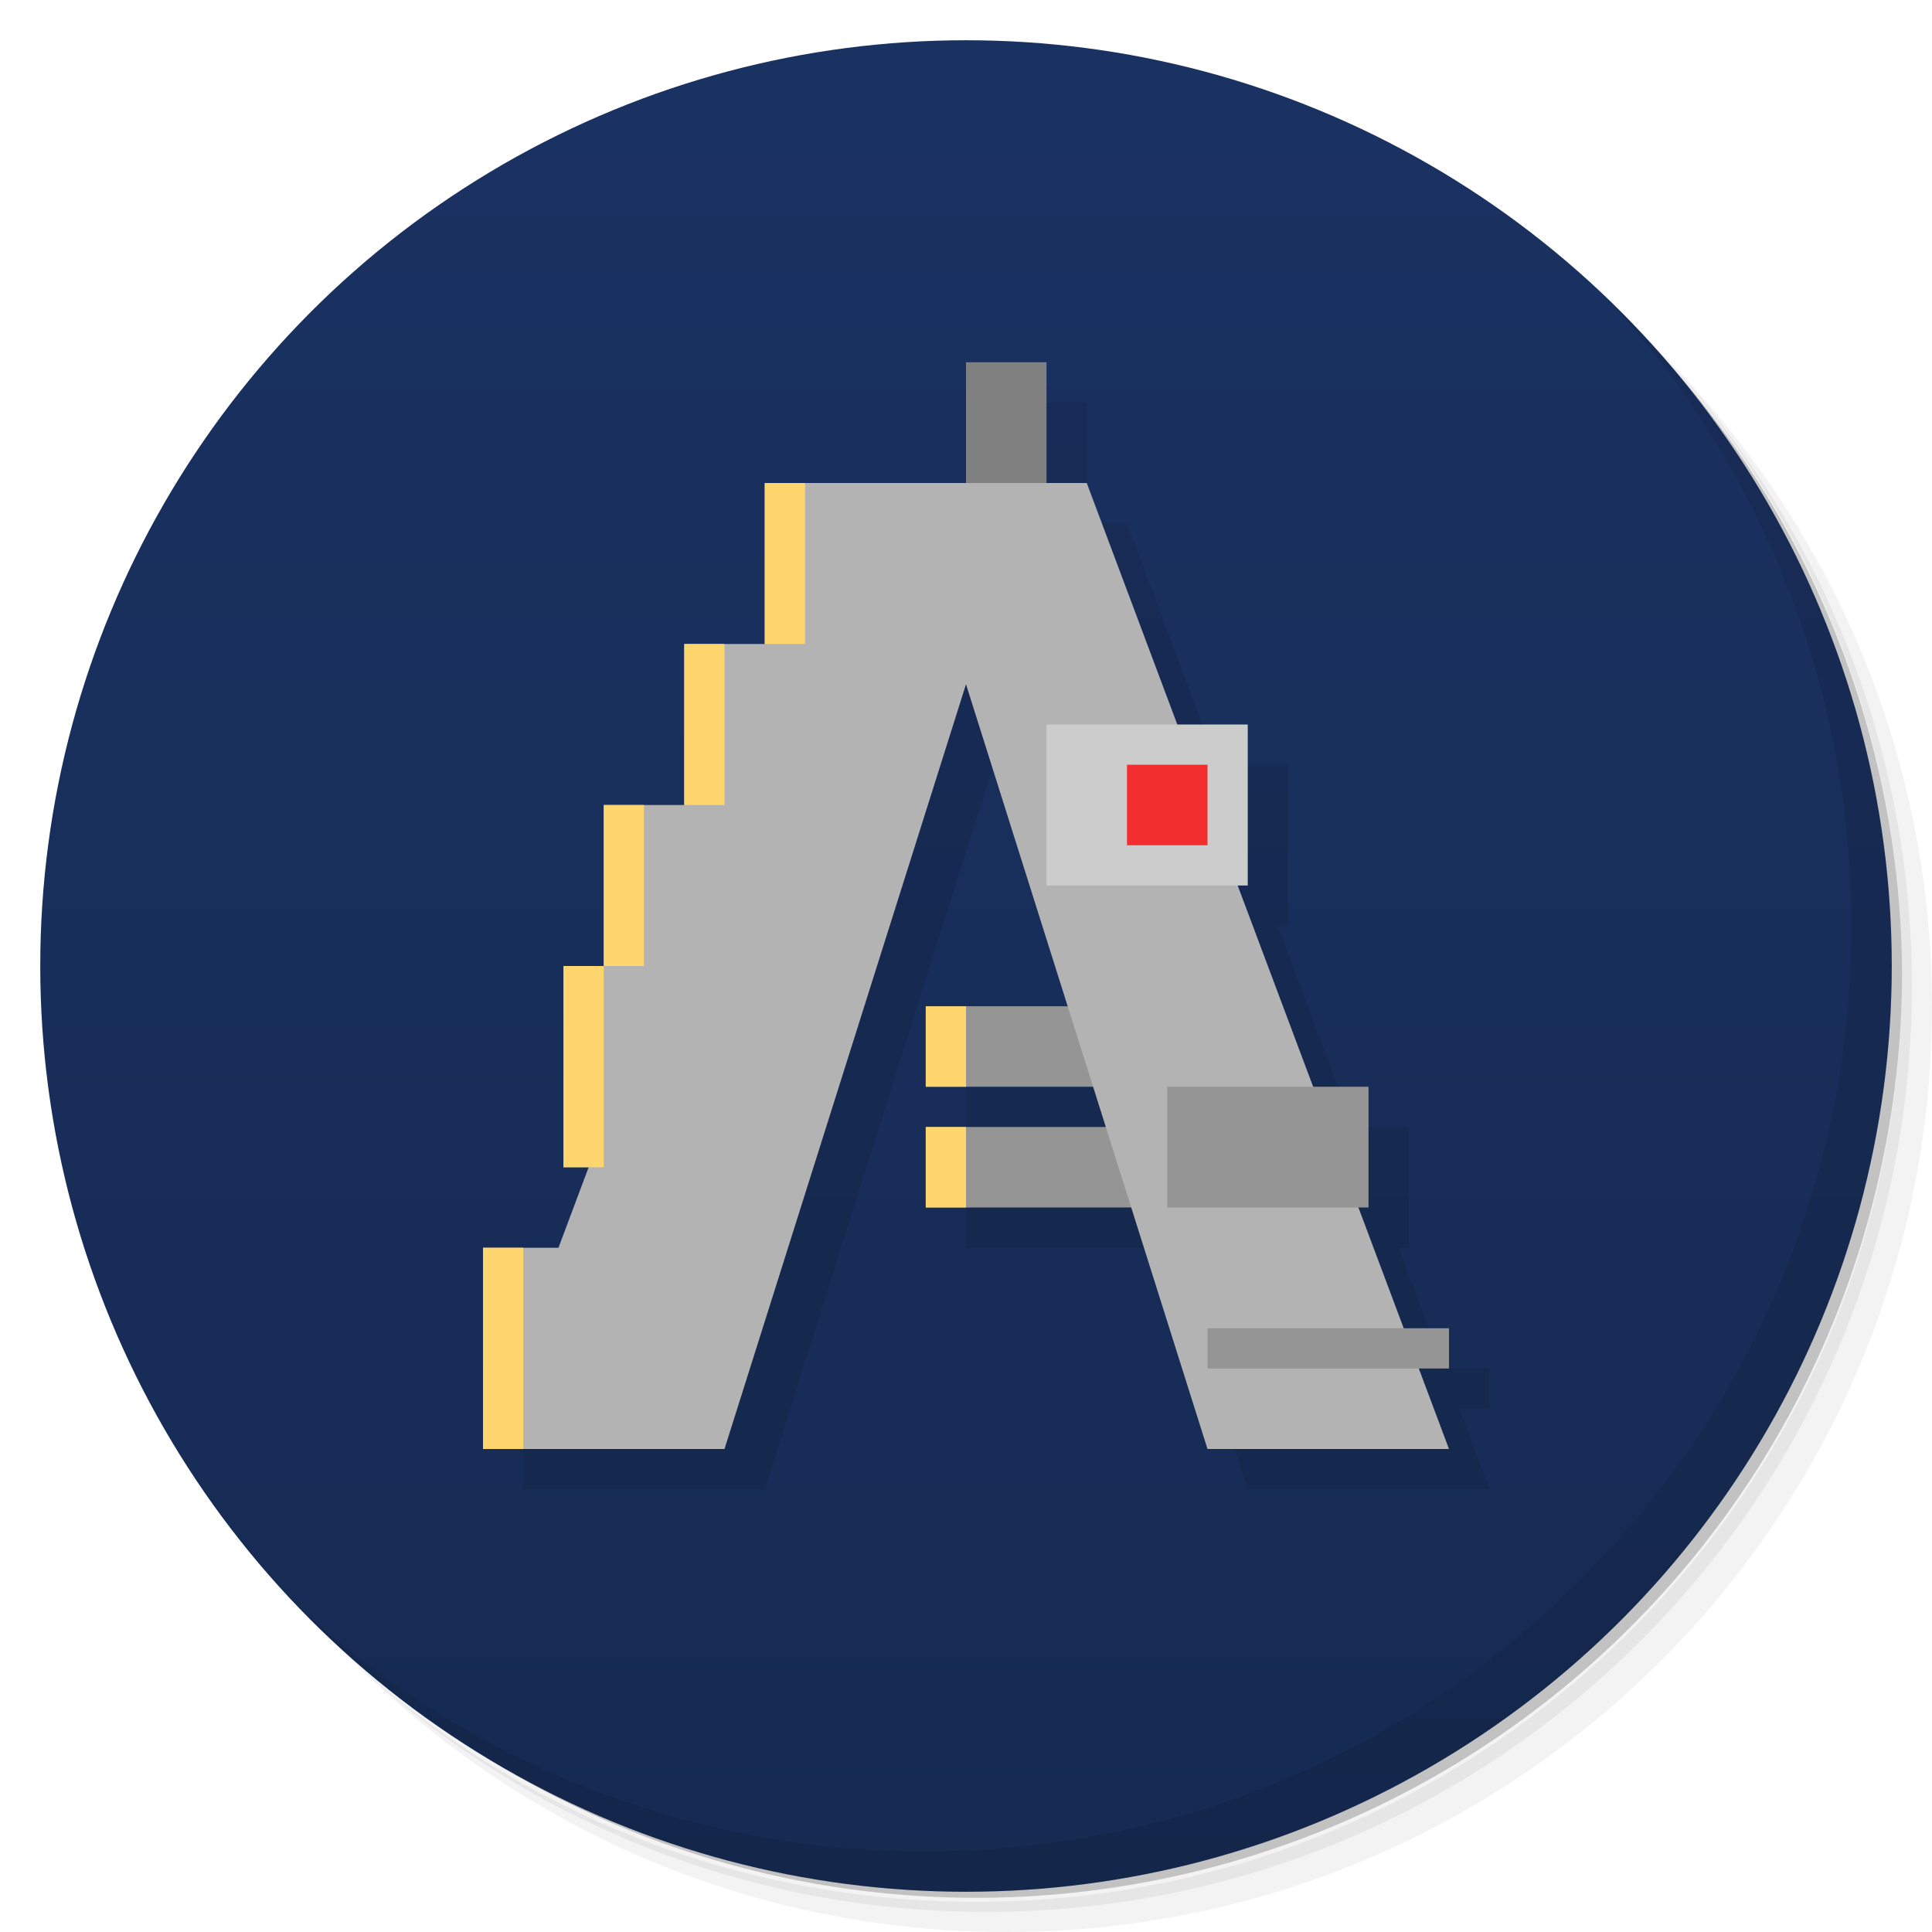 <svg version="1.1" viewBox="0 0 48 48" xmlns="http://www.w3.org/2000/svg">
 <defs>
  <linearGradient id="bg" x2="0" y1="1" y2="47" gradientUnits="userSpaceOnUse">
   <stop style="stop-color:#1a3262" offset="0"/>
   <stop style="stop-color:#162a52" offset="1"/>
  </linearGradient>
 </defs>
 <path d="m36.31 5c5.859 4.062 9.688 10.831 9.688 18.5 0 12.426-10.07 22.5-22.5 22.5-7.669 0-14.438-3.828-18.5-9.688 1.037 1.822 2.306 3.499 3.781 4.969 4.085 3.712 9.514 5.969 15.469 5.969 12.703 0 23-10.298 23-23 0-5.954-2.256-11.384-5.969-15.469-1.469-1.475-3.147-2.744-4.969-3.781zm4.969 3.781c3.854 4.113 6.219 9.637 6.219 15.719 0 12.703-10.297 23-23 23-6.081 0-11.606-2.364-15.719-6.219 4.16 4.144 9.883 6.719 16.219 6.719 12.703 0 23-10.298 23-23 0-6.335-2.575-12.06-6.719-16.219z" style="opacity:.05"/>
 <path d="m41.28 8.781c3.712 4.085 5.969 9.514 5.969 15.469 0 12.703-10.297 23-23 23-5.954 0-11.384-2.256-15.469-5.969 4.113 3.854 9.637 6.219 15.719 6.219 12.703 0 23-10.298 23-23 0-6.081-2.364-11.606-6.219-15.719z" style="opacity:.1"/>
 <path d="m31.25 2.375c8.615 3.154 14.75 11.417 14.75 21.13 0 12.426-10.07 22.5-22.5 22.5-9.708 0-17.971-6.135-21.12-14.75a23 23 0 0 0 44.875-7 23 23 0 0 0-16-21.875z" style="opacity:.2"/>
 <circle cx="24" cy="24" r="23" style="fill:url(#bg)"/>
 <path d="m25 10v3h-5v4h-2v4h-2v4h-1v5h0.625l-0.75 2h-1.875v5h6l6-19 2.525 8h-3.525v2h4.158l0.316 1h-4.475v2h5.106l1.895 6h6l-0.75-2h0.75v-1h-1.125l-1.125-3h0.25v-3h-1.375l-1.875-5h0.25v-4h-1.75l-2.25-6h-1v-3z" style="opacity:.1;paint-order:stroke fill markers"/>
 <path d="m40.03 7.531c3.712 4.084 5.969 9.514 5.969 15.469 0 12.703-10.297 23-23 23-5.954 0-11.384-2.256-15.469-5.969 4.178 4.291 10.01 6.969 16.469 6.969 12.703 0 23-10.298 23-23 0-6.462-2.677-12.291-6.969-16.469z" style="opacity:.1"/>
 <rect x="23" y="25" width="6" height="2" style="fill:#959595;paint-order:stroke fill markers"/>
 <rect x="23" y="28" width="6" height="2" style="fill:#959595;paint-order:stroke fill markers"/>
 <rect x="24" y="9" width="2" height="4" style="fill:#808080;paint-order:stroke fill markers;stroke-width:1.155"/>
 <path d="m19 12v4h-2v4h-2v4h-1v5h0.625l-0.75 2h-1.875v5h2 4l6-19 6 19h6l-9-24h-5-3z" style="fill:#b3b3b3"/>
 <rect x="29" y="27" width="5" height="3" style="fill:#959595;paint-order:stroke fill markers"/>
 <rect x="30" y="33" width="6" height="1" style="fill:#959595;paint-order:stroke fill markers"/>
 <rect x="26" y="18" width="5" height="4" style="fill:#ccc;paint-order:stroke fill markers"/>
 <rect x="28" y="19" width="2" height="2" style="fill:#f22d2d;paint-order:stroke fill markers"/>
 <path d="m19 12v4h1v-4h-1zm-2 4v4h1v-4h-1zm-2 4v4h1v-4h-1zm0 4h-1v5h1v-5zm8 1v2h1v-2h-1zm0 3v2h1v-2h-1zm-11 3v5h1v-5h-1z" style="fill:#ffd56d;paint-order:stroke fill markers"/>
</svg>
